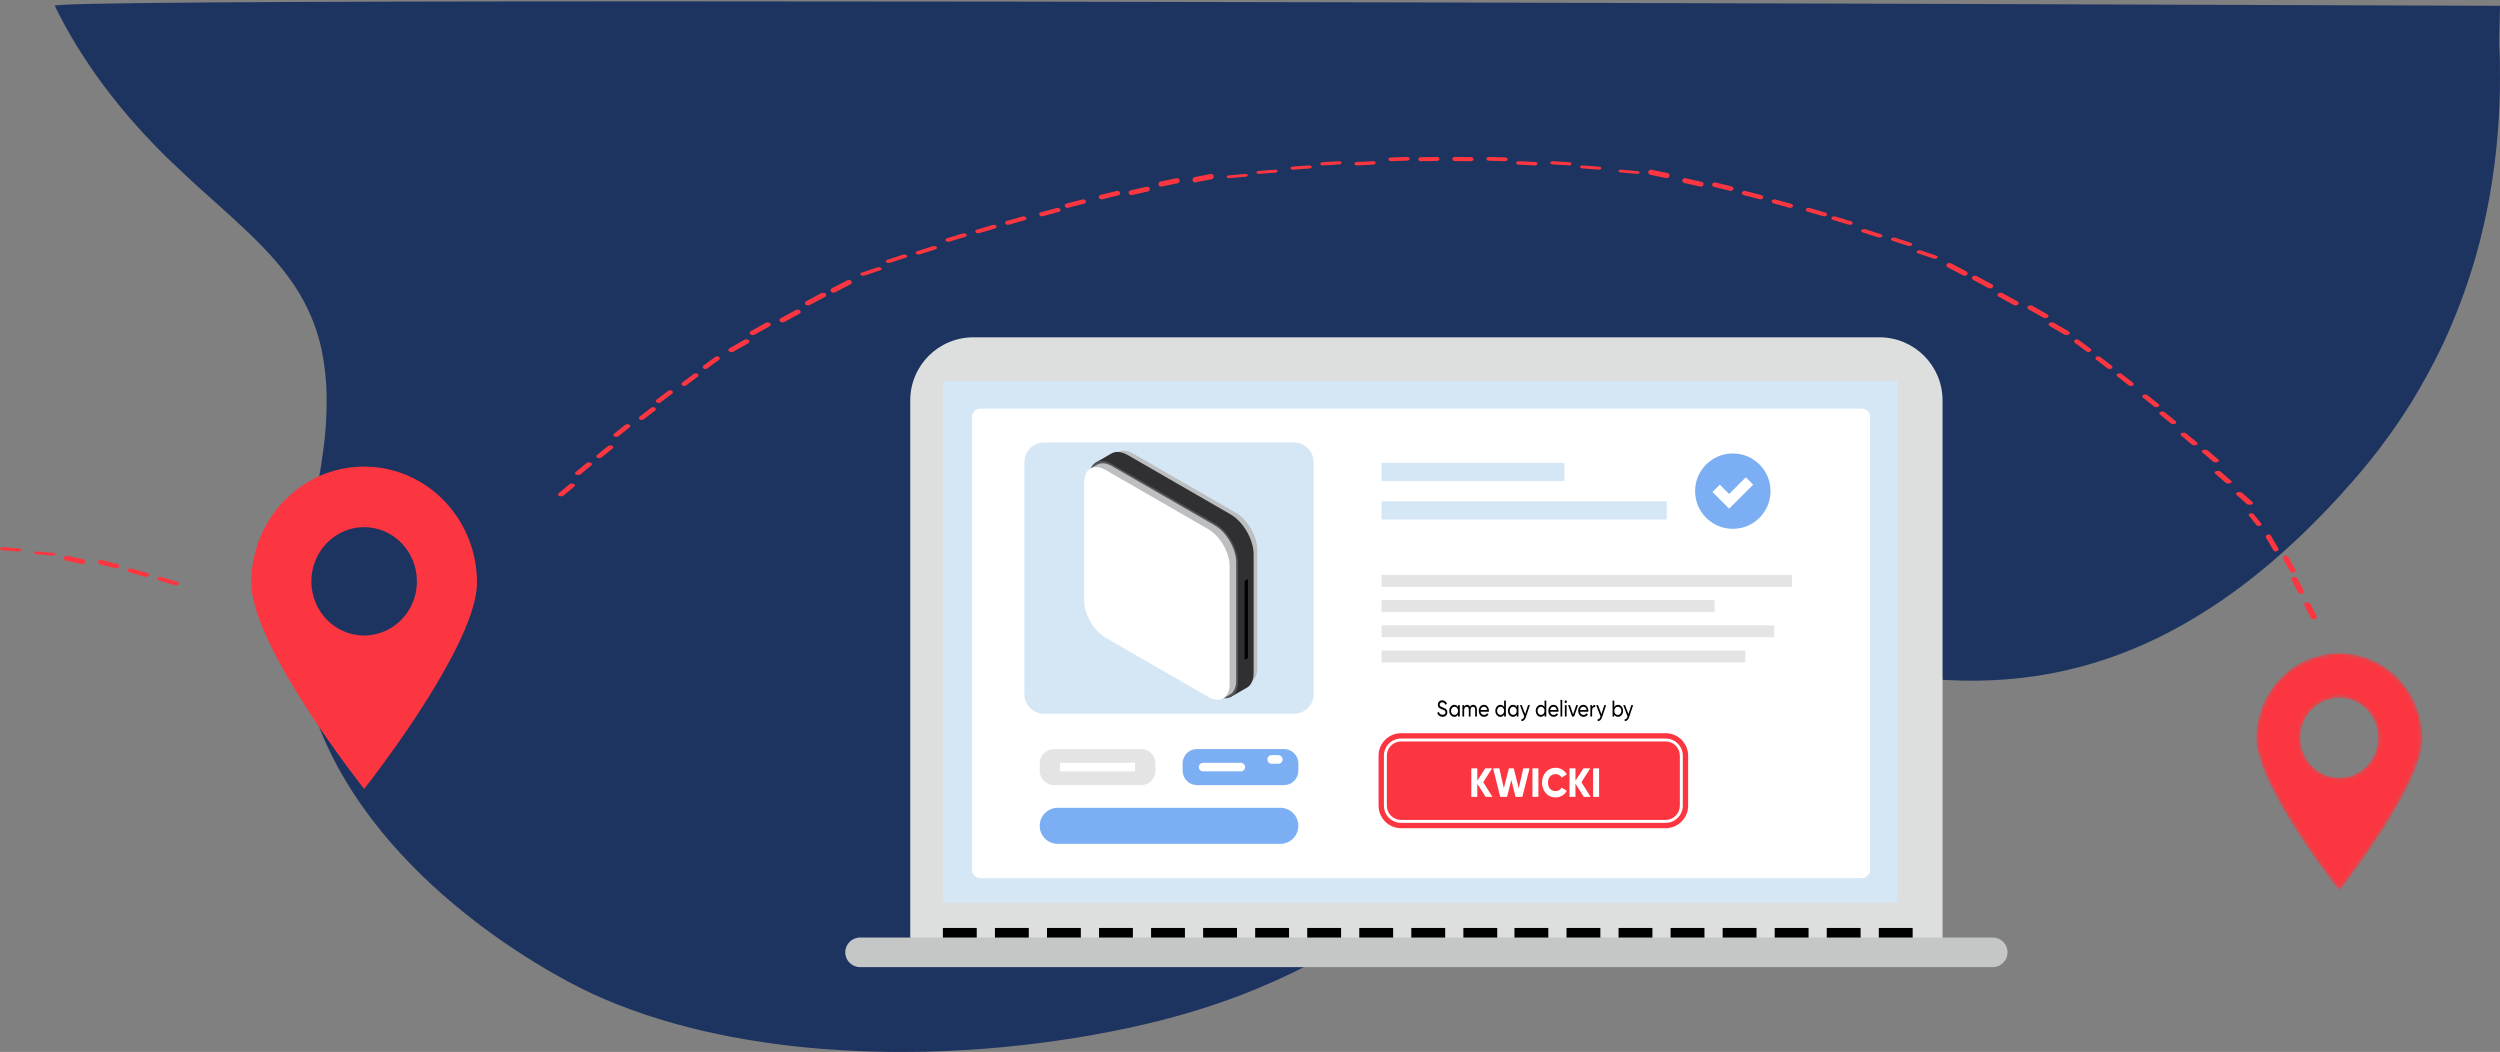 <?xml version="1.0" encoding="UTF-8"?>
<svg width="587px" height="247px" viewBox="0 0 587 247" version="1.1" xmlns="http://www.w3.org/2000/svg" xmlns:xlink="http://www.w3.org/1999/xlink">
    <rect x="0" y="0" width="587" height="247" fill="#808080" stroke="none"/>
    <title>Group 14</title>
    <defs>
        <path d="M0.765,20.061 C0.765,31.142 20.265,55.774 20.265,55.774 L20.265,55.774 C20.265,55.774 39.765,31.142 39.765,20.061 L39.765,20.061 C39.765,8.982 31.034,0 20.265,0 L20.265,0 C9.496,0 0.765,8.982 0.765,20.061 M11.15,19.858 C11.15,14.679 15.231,10.48 20.265,10.48 L20.265,10.48 C25.299,10.48 29.379,14.679 29.379,19.858 L29.379,19.858 C29.379,25.036 25.299,29.235 20.265,29.235 L20.265,29.235 C15.231,29.235 11.15,25.036 11.15,19.858" id="path-1"></path>
    </defs>
    <g id="UI" stroke="none" stroke-width="1" fill="none" fill-rule="evenodd">
        <g id="Group-14">
            <path d="M586.843,236.61 C586.809,237.529 586.861,240.643 587,245.951 C203.574,247.35 12.196,247.35 12.867,245.951 C14.395,242.79 16.127,239.657 18.015,236.552 C18.429,235.891 18.842,235.23 19.256,234.598 C21.351,231.293 23.652,228.044 26.16,224.854 C29.186,220.974 32.496,217.151 36.064,213.472 C36.866,212.639 37.667,211.833 38.469,211.029 C38.65,210.856 38.831,210.684 39.012,210.483 C39.477,210.052 39.943,209.592 40.408,209.161 C42.373,207.263 44.287,205.481 46.175,203.757 C47.131,202.894 48.062,202.061 48.993,201.227 C50.829,199.589 52.613,197.979 54.32,196.427 C59.569,191.627 64.224,187.115 67.895,182.028 C69.162,180.303 70.3,178.492 71.309,176.623 C73.145,173.203 74.567,169.496 75.498,165.298 C75.705,164.236 75.912,163.143 76.067,162.023 C76.532,158.976 76.765,155.671 76.687,152.048 C76.662,149.203 76.455,146.127 76.067,142.85 C75.989,142.161 75.886,141.442 75.782,140.694 C75.239,136.643 74.412,132.244 73.3,127.444 C72.99,126.094 72.653,124.715 72.291,123.306 C71.671,120.862 71.179,118.448 70.792,116.092 C70.042,111.521 69.731,107.124 69.783,102.84 C69.809,98.961 70.145,95.196 70.792,91.573 L70.792,91.516 C71.361,88.067 72.188,84.733 73.197,81.513 C85.582,42.366 127.731,19.228 138.928,14.054 C154.882,6.666 173.785,2.528 193.411,1.005 C195.014,0.89 196.617,0.775 198.22,0.689 C202.746,0.43 207.323,0.314 211.874,0.314 C213.736,0.314 215.572,0.344 217.408,0.372 C220.485,0.458 223.536,0.573 226.613,0.775 C229.457,0.947 232.276,1.148 235.095,1.407 C246.783,2.5 258.186,4.339 268.788,6.811 C278.433,9.053 287.121,11.869 295.034,15.118 L295.06,15.146 C313.729,22.82 327.847,32.852 339.122,43.286 C341.733,45.7 344.216,48.143 346.543,50.587 C346.854,50.902 347.19,51.247 347.5,51.592 C348.224,52.339 348.922,53.087 349.62,53.863 C349.931,54.207 350.267,54.553 350.577,54.898 C352.62,57.168 354.585,59.439 356.447,61.652 C357.378,62.773 358.309,63.894 359.214,64.986 C364.127,71.022 368.471,76.656 372.608,81.513 C373.125,82.146 373.643,82.72 374.16,83.324 C381.271,91.372 387.865,96.833 395.932,97.437 C401.001,97.81 406.922,96.861 413.567,95.424 C414.24,95.281 414.886,95.138 415.559,94.965 C425.773,92.695 437.667,89.475 450.881,88.125 C467.947,86.37 487.263,87.75 508.105,98.271 C508.777,98.616 509.424,98.961 510.096,99.305 C513.148,100.944 516.225,102.755 519.328,104.795 C519.974,105.198 520.621,105.629 521.267,106.06 C524.422,108.215 527.628,110.601 530.86,113.245 C530.938,113.303 531.015,113.361 531.093,113.448 C532.49,114.568 533.886,115.775 535.282,117.011 C536.911,118.448 538.566,119.943 540.221,121.523 C544.203,125.346 548.263,129.542 552.322,134.199 C555.27,137.562 558.011,140.954 560.494,144.402 C562.226,146.76 563.855,149.146 565.355,151.532 C565.639,151.963 565.898,152.394 566.183,152.824 C568.768,157.05 571.096,161.304 573.164,165.586 C573.397,166.104 573.655,166.65 573.914,167.168 C576.629,173.089 578.879,179.038 580.663,184.959 C580.818,185.476 580.973,185.965 581.128,186.454 C581.904,189.126 582.576,191.8 583.197,194.473 C584.025,198.124 584.697,201.745 585.24,205.366 C586.636,214.593 587.128,223.675 586.972,232.413 C586.947,233.822 586.921,235.23 586.843,236.61 Z" id="Fill-1" fill="#1D3461" transform="translate(299.934, 123.657) scale(1, -1) translate(-299.934, -123.657) "></path>
            <path d="M85.5,149.221 C78.655,149.221 73.108,143.543 73.108,136.509 C73.108,134.788 73.443,133.153 74.05,131.647 C75.913,127.023 80.33,123.775 85.5,123.775 C92.345,123.775 97.892,129.475 97.892,136.509 C97.892,142.597 93.747,147.651 88.2,148.898 C87.342,149.114 86.421,149.221 85.5,149.221 M85.5,109.556 C79.178,109.556 73.359,111.837 68.796,115.644 C62.81,120.656 59,128.27 59,136.788 C59,151.824 85.5,185.25 85.5,185.25 C85.5,185.25 97.536,170.065 105.364,155.567 C109.174,148.555 112,141.692 112,136.788 C112,121.753 100.132,109.556 85.5,109.556" id="Fill-304" fill="#FB3640"></path>
            <g id="Group-308" transform="translate(529, 153.379)">
                <mask id="mask-2" fill="white">
                    <use xlink:href="#path-1"></use>
                </mask>
                <g id="Clip-307"></g>
                <path d="M0.765,20.061 C0.765,31.142 20.265,55.774 20.265,55.774 L20.265,55.774 C20.265,55.774 39.765,31.142 39.765,20.061 L39.765,20.061 C39.765,8.982 31.034,0 20.265,0 L20.265,0 C9.496,0 0.765,8.982 0.765,20.061 M11.15,19.858 C11.15,14.679 15.231,10.48 20.265,10.48 L20.265,10.48 C25.299,10.48 29.379,14.679 29.379,19.858 L29.379,19.858 C29.379,25.036 25.299,29.235 20.265,29.235 L20.265,29.235 C15.231,29.235 11.15,25.036 11.15,19.858" id="Fill-306" fill="#FB3640" mask="url(#mask-2)"></path>
            </g>
            <path d="M345.385,36.878 C344.14,36.862 342.875,36.853 341.627,36.851 L341.625,36.851 C341.28,36.851 341,37.068 341,37.333 C341,37.603 341.28,37.82 341.625,37.82 C342.867,37.822 344.125,37.831 345.365,37.847 L345.375,37.847 C345.715,37.847 345.995,37.636 346,37.37 C346.005,37.103 345.73,36.882 345.385,36.878 M337.375,36.851 L337.367,36.851 C336.127,36.862 334.861,36.881 333.608,36.907 C333.263,36.915 332.99,37.129 333,37.39 C333.008,37.644 333.288,37.847 333.623,37.847 L333.641,37.847 C334.889,37.821 336.149,37.802 337.382,37.79 C337.727,37.787 338.005,37.574 338,37.315 C337.995,37.058 337.717,36.851 337.375,36.851 M353.404,36.958 C352.161,36.915 350.898,36.879 349.645,36.851 C349.305,36.846 349.013,37.036 349,37.282 C348.99,37.528 349.26,37.733 349.606,37.742 C350.851,37.77 352.109,37.806 353.344,37.847 L353.374,37.847 C353.707,37.847 353.982,37.661 353.999,37.423 C354.014,37.177 353.75,36.969 353.404,36.958 M330.349,36.851 C329.11,36.886 327.843,36.929 326.592,36.976 C326.246,36.99 325.981,37.194 326.001,37.434 C326.019,37.668 326.294,37.847 326.624,37.847 C326.637,37.847 326.647,37.847 326.659,37.845 C327.908,37.798 329.167,37.756 330.401,37.721 C330.747,37.711 331.015,37.507 330.999,37.267 C330.985,37.027 330.687,36.842 330.349,36.851 M360.424,38.023 C359.183,37.958 357.921,37.899 356.665,37.848 C356.314,37.833 356.021,38.005 356.001,38.23 C355.979,38.457 356.242,38.652 356.585,38.667 C357.833,38.718 359.091,38.777 360.324,38.841 C360.341,38.843 360.359,38.843 360.374,38.843 C360.697,38.843 360.973,38.68 360.998,38.465 C361.025,38.238 360.767,38.042 360.424,38.023 M322.332,37.848 C321.089,37.903 319.826,37.963 318.576,38.03 C318.23,38.05 317.975,38.245 318.002,38.47 C318.03,38.683 318.303,38.843 318.626,38.843 L318.679,38.843 C319.924,38.776 321.182,38.714 322.417,38.659 C322.763,38.644 323.023,38.45 322.998,38.226 C322.976,38.001 322.685,37.832 322.332,37.848 M368.443,38.084 C367.195,37.999 365.932,37.92 364.686,37.849 C364.342,37.829 364.036,37.981 364.003,38.19 C363.97,38.399 364.221,38.584 364.568,38.604 C365.806,38.677 367.062,38.756 368.302,38.84 C368.325,38.841 368.351,38.843 368.373,38.843 C368.69,38.843 368.961,38.698 368.996,38.505 C369.036,38.295 368.788,38.108 368.443,38.084 M314.314,37.849 C313.07,37.92 311.808,37.998 310.56,38.079 C310.216,38.102 309.968,38.291 310.003,38.5 C310.039,38.697 310.312,38.843 310.628,38.843 C310.651,38.843 310.674,38.841 310.696,38.84 C311.938,38.759 313.195,38.681 314.433,38.609 C314.776,38.589 315.03,38.402 314.997,38.193 C314.965,37.982 314.658,37.829 314.314,37.849 M375.462,39.135 C374.223,39.034 372.962,38.936 371.71,38.846 C371.363,38.82 371.05,38.957 371.005,39.151 C370.962,39.343 371.204,39.521 371.549,39.546 C372.793,39.635 374.047,39.733 375.278,39.834 C375.308,39.837 375.339,39.839 375.369,39.839 C375.676,39.839 375.945,39.712 375.993,39.537 C376.043,39.343 375.804,39.164 375.462,39.135 M307.996,39.162 C307.953,38.964 307.641,38.822 307.296,38.845 C306.059,38.932 304.796,39.023 303.546,39.118 C303.202,39.144 302.96,39.327 303.005,39.525 C303.046,39.707 303.317,39.839 303.627,39.839 C303.654,39.839 303.682,39.837 303.709,39.836 C304.957,39.74 306.215,39.649 307.447,39.564 C307.792,39.539 308.036,39.36 307.996,39.162 M299.993,40.133 C299.943,39.946 299.625,39.815 299.28,39.842 C298.037,39.94 296.776,40.045 295.533,40.151 C295.19,40.181 294.953,40.357 295.008,40.544 C295.056,40.714 295.323,40.835 295.629,40.835 C295.662,40.835 295.694,40.833 295.729,40.831 C296.967,40.725 298.223,40.621 299.461,40.524 C299.804,40.496 300.044,40.321 299.993,40.133 M384.483,40.181 C383.241,40.064 381.982,39.95 380.735,39.843 C380.393,39.814 380.064,39.935 380.009,40.116 C379.951,40.295 380.186,40.463 380.53,40.494 C381.769,40.599 383.021,40.712 384.256,40.829 C384.294,40.833 384.332,40.835 384.37,40.835 C384.668,40.835 384.936,40.724 384.99,40.565 C385.053,40.386 384.825,40.214 384.483,40.181 M292.991,41.109 C292.933,40.93 292.607,40.809 292.263,40.839 C291.022,40.948 289.763,41.063 288.519,41.179 C288.175,41.211 287.947,41.382 288.011,41.561 C288.064,41.719 288.332,41.831 288.63,41.831 C288.668,41.831 288.706,41.829 288.744,41.825 C289.983,41.71 291.236,41.595 292.473,41.487 C292.816,41.457 293.049,41.288 292.991,41.109 M391.502,40.613 C390.264,40.349 389.005,40.093 387.76,39.852 C387.416,39.782 387.081,39.999 387.012,40.332 C386.944,40.667 387.165,40.99 387.511,41.059 C388.746,41.298 389.999,41.555 391.23,41.816 C391.275,41.826 391.321,41.831 391.365,41.831 C391.657,41.831 391.921,41.633 391.985,41.348 C392.061,41.015 391.845,40.687 391.502,40.613 M284.989,41.345 C284.923,41.005 284.591,40.781 284.246,40.846 C283.011,41.08 281.754,41.327 280.509,41.579 C280.165,41.647 279.944,41.98 280.013,42.323 C280.073,42.62 280.339,42.827 280.633,42.827 C280.677,42.827 280.717,42.822 280.76,42.814 C282.002,42.565 283.254,42.318 284.484,42.083 C284.829,42.018 285.054,41.688 284.989,41.345 M399.521,42.685 C398.291,42.396 397.035,42.115 395.79,41.847 C395.445,41.772 395.099,41.964 395.018,42.274 C394.936,42.584 395.148,42.896 395.491,42.97 C396.729,43.238 397.976,43.518 399.202,43.804 C399.255,43.816 399.309,43.823 399.363,43.823 C399.647,43.823 399.905,43.649 399.979,43.388 C400.069,43.081 399.864,42.764 399.521,42.685 M276.986,42.311 C276.915,41.984 276.576,41.776 276.232,41.843 C275.65,41.962 275.067,42.083 274.481,42.204 C273.817,42.342 273.156,42.483 272.497,42.626 C272.153,42.701 271.939,43.026 272.015,43.353 C272.084,43.634 272.346,43.823 272.636,43.823 C272.682,43.823 272.73,43.818 272.779,43.808 C273.436,43.665 274.092,43.525 274.754,43.389 C275.337,43.268 275.917,43.147 276.497,43.028 C276.841,42.96 277.06,42.638 276.986,42.311 M406.539,43.753 C405.31,43.442 404.057,43.138 402.815,42.847 C402.475,42.766 402.119,42.936 402.024,43.225 C401.928,43.514 402.127,43.814 402.47,43.895 C403.704,44.184 404.949,44.486 406.171,44.795 C406.232,44.81 406.294,44.819 406.356,44.819 C406.635,44.819 406.89,44.667 406.972,44.429 C407.075,44.143 406.882,43.84 406.539,43.753 M269.982,44.262 C269.898,43.954 269.552,43.763 269.21,43.839 C267.966,44.111 266.712,44.396 265.479,44.683 C265.136,44.764 264.931,45.079 265.021,45.385 C265.095,45.644 265.356,45.815 265.64,45.815 C265.694,45.815 265.748,45.81 265.801,45.796 C267.027,45.509 268.276,45.228 269.511,44.957 C269.854,44.881 270.064,44.57 269.982,44.262 M413.56,45.81 C412.334,45.48 411.084,45.155 409.847,44.843 C409.507,44.757 409.14,44.905 409.031,45.176 C408.922,45.447 409.111,45.734 409.452,45.821 C410.681,46.131 411.923,46.455 413.142,46.782 C413.21,46.8 413.28,46.81 413.35,46.81 C413.62,46.81 413.872,46.675 413.966,46.461 C414.08,46.194 413.898,45.903 413.56,45.81 M262.976,45.219 C262.881,44.928 262.526,44.758 262.184,44.839 C260.943,45.131 259.692,45.435 258.464,45.741 C258.122,45.826 257.926,46.129 258.026,46.42 C258.109,46.658 258.366,46.81 258.644,46.81 C258.703,46.81 258.765,46.804 258.827,46.789 C260.047,46.483 261.293,46.182 262.529,45.891 C262.871,45.81 263.071,45.511 262.976,45.219 M420.579,47.863 C419.361,47.516 418.116,47.172 416.88,46.84 C416.538,46.748 416.163,46.879 416.039,47.132 C415.916,47.384 416.092,47.663 416.431,47.754 C417.659,48.085 418.899,48.427 420.109,48.771 C420.185,48.793 420.266,48.802 420.342,48.802 C420.608,48.802 420.857,48.684 420.957,48.491 C421.086,48.24 420.918,47.958 420.579,47.863 M254.971,47.175 C254.864,46.903 254.501,46.749 254.159,46.834 C252.917,47.144 251.666,47.466 250.445,47.788 C250.105,47.879 249.921,48.173 250.033,48.445 C250.123,48.663 250.375,48.802 250.647,48.802 C250.715,48.802 250.785,48.794 250.852,48.775 C252.066,48.455 253.311,48.135 254.545,47.828 C254.885,47.74 255.077,47.449 254.971,47.175 M248.964,49.136 C248.844,48.876 248.47,48.74 248.13,48.831 C246.898,49.156 245.654,49.493 244.428,49.832 C244.091,49.928 243.915,50.211 244.041,50.469 C244.137,50.669 244.386,50.794 244.652,50.794 C244.728,50.794 244.804,50.784 244.877,50.765 C246.096,50.425 247.335,50.09 248.562,49.767 C248.901,49.676 249.082,49.394 248.964,49.136 M428.599,49.909 C427.38,49.545 426.141,49.184 424.914,48.837 C424.574,48.741 424.187,48.853 424.049,49.09 C423.911,49.327 424.075,49.596 424.415,49.693 C425.634,50.038 426.865,50.397 428.076,50.757 C428.161,50.783 428.248,50.794 428.336,50.794 C428.593,50.794 428.838,50.691 428.946,50.515 C429.09,50.28 428.936,50.009 428.599,49.909 M240.955,51.098 C240.823,50.854 240.443,50.733 240.103,50.826 C238.873,51.167 237.632,51.519 236.41,51.873 C236.073,51.972 235.912,52.246 236.049,52.489 C236.152,52.674 236.397,52.786 236.659,52.786 C236.743,52.786 236.825,52.775 236.907,52.75 C238.121,52.398 239.356,52.047 240.578,51.71 C240.918,51.616 241.087,51.343 240.955,51.098 M434.617,51.948 C433.407,51.572 432.173,51.195 430.95,50.834 C430.611,50.734 430.213,50.83 430.06,51.052 C429.907,51.274 430.057,51.535 430.396,51.635 C431.611,51.996 432.837,52.367 434.038,52.744 C434.132,52.772 434.232,52.786 434.329,52.786 C434.579,52.786 434.82,52.693 434.933,52.536 C435.095,52.316 434.952,52.054 434.617,51.948 M233.947,53.062 C233.802,52.832 233.413,52.725 233.072,52.823 C231.851,53.175 230.614,53.542 229.396,53.91 C229.06,54.012 228.908,54.279 229.058,54.51 C229.169,54.678 229.412,54.778 229.668,54.778 C229.758,54.778 229.849,54.766 229.937,54.74 C231.147,54.373 232.379,54.008 233.595,53.658 C233.933,53.56 234.091,53.293 233.947,53.062 M441.634,54.982 C440.426,54.59 439.199,54.202 437.986,53.827 C437.651,53.723 437.239,53.807 437.072,54.014 C436.904,54.222 437.04,54.474 437.375,54.579 C438.58,54.95 439.802,55.337 441.001,55.725 C441.102,55.759 441.211,55.774 441.318,55.774 C441.563,55.774 441.8,55.692 441.92,55.549 C442.098,55.344 441.969,55.09 441.634,54.982 M226.937,55.03 C226.779,54.812 226.38,54.718 226.04,54.819 C224.824,55.184 223.592,55.562 222.379,55.943 C222.045,56.048 221.904,56.309 222.069,56.525 C222.185,56.68 222.425,56.77 222.676,56.77 C222.773,56.77 222.875,56.755 222.969,56.725 C224.175,56.347 225.401,55.971 226.609,55.609 C226.946,55.506 227.094,55.249 226.937,55.03 M448.652,57.015 C447.454,56.611 446.233,56.211 445.026,55.825 C444.692,55.717 444.271,55.788 444.085,55.983 C443.902,56.177 444.024,56.422 444.359,56.53 C445.558,56.914 446.77,57.312 447.963,57.713 C448.071,57.748 448.19,57.766 448.307,57.766 C448.547,57.766 448.78,57.694 448.907,57.564 C449.098,57.371 448.985,57.126 448.652,57.015 M219.927,57.995 C219.755,57.789 219.345,57.707 219.007,57.811 C217.795,58.189 216.569,58.579 215.363,58.97 C215.03,59.078 214.904,59.331 215.079,59.535 C215.202,59.678 215.439,59.758 215.682,59.758 C215.791,59.758 215.9,59.743 216.002,59.71 C217.2,59.321 218.42,58.934 219.626,58.558 C219.962,58.454 220.096,58.201 219.927,57.995 M454.671,60.04 C453.489,59.63 452.276,59.218 451.066,58.817 C450.734,58.708 450.303,58.766 450.1,58.949 C449.901,59.132 450.008,59.37 450.34,59.48 C451.542,59.879 452.746,60.288 453.92,60.695 C454.038,60.735 454.168,60.754 454.294,60.754 C454.527,60.754 454.756,60.69 454.891,60.574 C455.099,60.393 455,60.153 454.671,60.04 M212.915,59.967 C212.73,59.771 212.309,59.701 211.974,59.809 C210.763,60.197 209.542,60.597 208.347,60.997 C208.015,61.108 207.902,61.353 208.093,61.547 C208.22,61.677 208.452,61.75 208.693,61.75 C208.809,61.75 208.928,61.732 209.036,61.697 C210.226,61.299 211.438,60.9 212.641,60.515 C212.976,60.407 213.098,60.162 212.915,59.967 M461.691,63.718 C460.508,63.085 459.304,62.455 458.112,61.842 C457.78,61.672 457.336,61.744 457.118,62.003 C456.9,62.26 456.992,62.607 457.325,62.777 C458.508,63.385 459.705,64.011 460.88,64.639 C461.003,64.707 461.144,64.738 461.284,64.738 C461.514,64.738 461.737,64.653 461.874,64.496 C462.098,64.241 462.015,63.893 461.691,63.718 M206.9,62.936 C206.701,62.751 206.272,62.692 205.938,62.8 C204.739,63.199 203.523,63.608 202.333,64.017 C202.002,64.131 201.901,64.371 202.106,64.554 C202.238,64.673 202.468,64.738 202.704,64.738 C202.83,64.738 202.957,64.719 203.071,64.679 C204.259,64.271 205.463,63.865 206.659,63.47 C206.99,63.359 207.1,63.121 206.9,62.936 M467.708,66.752 C466.533,66.106 465.339,65.462 464.155,64.838 C463.828,64.665 463.372,64.722 463.136,64.963 C462.902,65.205 462.978,65.544 463.305,65.717 C464.479,66.337 465.669,66.976 466.834,67.62 C466.965,67.691 467.117,67.726 467.269,67.726 C467.494,67.726 467.713,67.65 467.856,67.508 C468.096,67.27 468.029,66.931 467.708,66.752 M199.886,65.993 C199.673,65.731 199.233,65.655 198.9,65.824 C197.704,66.435 196.498,67.061 195.315,67.688 C194.99,67.862 194.901,68.212 195.121,68.471 C195.258,68.634 195.483,68.722 195.714,68.722 C195.848,68.722 195.988,68.69 196.107,68.625 C197.285,68.002 198.483,67.379 199.673,66.774 C200.003,66.605 200.1,66.255 199.886,65.993 M473.721,70.779 C472.556,70.121 471.372,69.467 470.201,68.831 C469.876,68.653 469.408,68.697 469.155,68.925 C468.904,69.153 468.964,69.481 469.289,69.657 C470.451,70.288 471.629,70.941 472.788,71.595 C472.925,71.672 473.089,71.71 473.253,71.71 C473.471,71.71 473.688,71.643 473.834,71.515 C474.094,71.289 474.043,70.961 473.721,70.779 M193.872,68.956 C193.643,68.709 193.191,68.647 192.864,68.82 C191.675,69.441 190.478,70.08 189.301,70.719 C188.976,70.894 188.904,71.237 189.136,71.482 C189.277,71.631 189.501,71.71 189.727,71.71 C189.871,71.71 190.019,71.675 190.147,71.607 C191.318,70.97 192.51,70.336 193.689,69.717 C194.017,69.546 194.098,69.205 193.872,68.956 M480.738,73.807 C479.59,73.144 478.418,72.478 477.251,71.827 C476.928,71.648 476.447,71.677 476.176,71.892 C475.908,72.107 475.95,72.425 476.274,72.606 C477.434,73.253 478.601,73.915 479.74,74.574 C479.882,74.657 480.062,74.698 480.239,74.698 C480.452,74.698 480.662,74.639 480.815,74.523 C481.089,74.312 481.055,73.991 480.738,73.807 M187.853,72.918 C187.608,72.684 187.147,72.636 186.82,72.812 C185.646,73.44 184.457,74.09 183.286,74.742 C182.964,74.921 182.905,75.254 183.153,75.485 C183.298,75.621 183.516,75.694 183.738,75.694 C183.893,75.694 184.053,75.657 184.189,75.581 C185.351,74.935 186.534,74.29 187.702,73.661 C188.03,73.487 188.098,73.154 187.853,72.918 M485.753,77.829 C484.616,77.154 483.454,76.479 482.301,75.82 C481.98,75.638 481.488,75.654 481.201,75.856 C480.911,76.059 480.939,76.371 481.257,76.554 C482.404,77.207 483.56,77.878 484.691,78.549 C484.84,78.638 485.03,78.681 485.223,78.681 C485.429,78.681 485.638,78.63 485.79,78.526 C486.083,78.326 486.068,78.015 485.753,77.829 M180.835,75.887 C180.577,75.664 180.102,75.629 179.78,75.807 C178.608,76.449 177.43,77.11 176.272,77.767 C175.951,77.948 175.909,78.275 176.173,78.494 C176.321,78.618 176.534,78.681 176.75,78.681 C176.919,78.681 177.09,78.642 177.231,78.562 C178.379,77.909 179.555,77.252 180.718,76.614 C181.043,76.434 181.094,76.11 180.835,75.887 M175.818,79.853 C175.542,79.642 175.058,79.618 174.736,79.799 C173.578,80.449 172.41,81.117 171.258,81.786 C170.942,81.969 170.911,82.287 171.193,82.496 C171.344,82.609 171.555,82.665 171.766,82.665 C171.947,82.665 172.128,82.623 172.275,82.539 C173.418,81.874 174.58,81.21 175.732,80.562 C176.054,80.383 176.09,80.065 175.818,79.853 M490.815,81.846 C489.914,81.163 488.995,80.481 488.081,79.813 C487.829,79.629 487.425,79.632 487.18,79.823 C486.935,80.015 486.94,80.319 487.193,80.504 C488.102,81.167 489.015,81.846 489.911,82.525 C490.036,82.619 490.2,82.665 490.363,82.665 C490.526,82.665 490.687,82.619 490.812,82.525 C491.062,82.338 491.062,82.034 490.815,81.846 M168.836,83.821 C168.601,83.621 168.206,83.607 167.951,83.79 C167.033,84.45 166.105,85.125 165.197,85.801 C164.944,85.988 164.934,86.298 165.172,86.494 C165.294,86.596 165.459,86.649 165.624,86.649 C165.78,86.649 165.935,86.604 166.055,86.514 C166.96,85.844 167.881,85.17 168.796,84.514 C169.052,84.332 169.069,84.019 168.836,83.821 M495.825,85.861 C494.931,85.169 494.024,84.478 493.125,83.806 C492.874,83.618 492.461,83.612 492.199,83.793 C491.941,83.971 491.933,84.27 492.181,84.456 C493.075,85.124 493.977,85.812 494.866,86.499 C494.994,86.599 495.169,86.649 495.344,86.649 C495.504,86.649 495.663,86.608 495.789,86.523 C496.056,86.349 496.071,86.05 495.825,85.861 M163.817,87.79 C163.572,87.6 163.168,87.596 162.915,87.782 C162.008,88.447 161.088,89.132 160.186,89.816 C159.938,90.003 159.938,90.307 160.188,90.493 C160.313,90.587 160.477,90.633 160.638,90.633 C160.804,90.633 160.968,90.585 161.093,90.491 C161.99,89.812 162.905,89.13 163.807,88.468 C164.06,88.283 164.065,87.98 163.817,87.79 M500.837,89.872 C499.957,89.176 499.061,88.478 498.171,87.797 C497.924,87.61 497.501,87.593 497.224,87.762 C496.948,87.931 496.924,88.221 497.17,88.411 C498.058,89.088 498.949,89.781 499.823,90.473 C499.954,90.578 500.142,90.633 500.33,90.633 C500.485,90.633 500.641,90.596 500.767,90.521 C501.049,90.354 501.078,90.065 500.837,89.872 M157.799,91.761 C157.54,91.58 157.127,91.586 156.876,91.774 C155.967,92.452 155.058,93.144 154.175,93.826 C153.929,94.016 153.944,94.313 154.209,94.489 C154.334,94.574 154.493,94.617 154.653,94.617 C154.828,94.617 155.003,94.566 155.131,94.467 C156.011,93.788 156.916,93.1 157.817,92.424 C158.068,92.238 158.06,91.939 157.799,91.761 M506.846,94.88 C505.982,94.178 505.098,93.474 504.216,92.787 C503.974,92.596 503.539,92.571 503.247,92.729 C502.955,92.889 502.916,93.172 503.162,93.363 C504.035,94.049 504.916,94.749 505.775,95.446 C505.913,95.555 506.111,95.613 506.312,95.613 C506.464,95.613 506.615,95.581 506.745,95.512 C507.04,95.357 507.086,95.073 506.846,94.88 M153.781,95.731 C153.505,95.561 153.083,95.576 152.837,95.764 C151.942,96.448 151.044,97.145 150.165,97.836 C149.922,98.027 149.951,98.319 150.229,98.487 C150.355,98.564 150.513,98.601 150.667,98.601 C150.855,98.601 151.039,98.547 151.17,98.444 C152.046,97.755 152.939,97.062 153.829,96.382 C154.075,96.193 154.053,95.903 153.781,95.731 M510.858,98.889 C510.005,98.184 509.134,97.474 508.265,96.78 C508.027,96.587 507.579,96.552 507.274,96.702 C506.965,96.852 506.909,97.129 507.149,97.322 C508.013,98.013 508.879,98.719 509.728,99.42 C509.867,99.535 510.079,99.597 510.292,99.597 C510.441,99.597 510.592,99.567 510.719,99.507 C511.03,99.36 511.092,99.083 510.858,98.889 M147.76,99.704 C147.469,99.543 147.04,99.566 146.794,99.756 C145.916,100.442 145.027,101.144 144.157,101.844 C143.916,102.036 143.957,102.322 144.25,102.48 C144.376,102.55 144.532,102.585 144.685,102.585 C144.882,102.585 145.076,102.527 145.213,102.418 C146.077,101.723 146.961,101.023 147.836,100.341 C148.082,100.151 148.047,99.865 147.76,99.704 M515.867,103.892 C515.031,103.184 514.172,102.468 513.318,101.768 C513.079,101.574 512.625,101.53 512.299,101.673 C511.976,101.813 511.903,102.084 512.139,102.279 C512.989,102.975 513.843,103.686 514.676,104.393 C514.818,104.512 515.043,104.577 515.273,104.577 C515.418,104.577 515.564,104.552 515.689,104.498 C516.018,104.359 516.1,104.088 515.867,103.892 M143.737,104.674 C143.434,104.521 142.995,104.551 142.754,104.743 C141.882,105.436 141.005,106.144 140.148,106.847 C139.91,107.041 139.966,107.322 140.271,107.472 C140.4,107.534 140.551,107.565 140.7,107.565 C140.91,107.565 141.117,107.506 141.255,107.394 C142.109,106.692 142.981,105.988 143.846,105.299 C144.088,105.107 144.04,104.827 143.737,104.674 M520.878,107.898 C520.053,107.182 519.207,106.463 518.37,105.759 C518.136,105.564 517.672,105.515 517.33,105.646 C516.985,105.779 516.898,106.044 517.129,106.239 C517.963,106.939 518.802,107.655 519.621,108.368 C519.765,108.492 520.005,108.56 520.251,108.56 C520.393,108.56 520.533,108.537 520.662,108.491 C521.007,108.361 521.103,108.096 520.878,107.898 M138.714,108.647 C138.396,108.504 137.947,108.542 137.709,108.735 C136.844,109.437 135.98,110.15 135.138,110.853 C134.905,111.049 134.974,111.322 135.295,111.466 C135.422,111.522 135.572,111.548 135.718,111.548 C135.939,111.548 136.158,111.487 136.298,111.37 C137.135,110.669 137.996,109.959 138.855,109.262 C139.094,109.068 139.031,108.794 138.714,108.647 M523.887,112.901 C523.076,112.178 522.25,111.455 521.427,110.749 C521.198,110.552 520.721,110.493 520.359,110.618 C519.997,110.742 519.892,111.002 520.121,111.199 C520.938,111.901 521.761,112.621 522.568,113.338 C522.714,113.47 522.967,113.54 523.227,113.54 C523.367,113.54 523.503,113.52 523.63,113.478 C523.995,113.357 524.109,113.098 523.887,112.901 M134.688,113.62 C134.358,113.482 133.898,113.528 133.663,113.723 C132.814,114.426 131.96,115.144 131.129,115.853 C130.899,116.05 130.985,116.318 131.32,116.454 C131.447,116.504 131.591,116.528 131.736,116.528 C131.971,116.528 132.201,116.463 132.343,116.342 C133.171,115.634 134.019,114.921 134.864,114.222 C135.1,114.027 135.02,113.758 134.688,113.62 M528.896,117.901 C528.107,117.18 527.299,116.452 526.487,115.736 C526.264,115.538 525.771,115.474 525.394,115.59 C525.015,115.706 524.886,115.96 525.11,116.158 C525.918,116.87 526.723,117.594 527.506,118.311 C527.653,118.445 527.925,118.52 528.203,118.52 C528.337,118.52 528.471,118.504 528.596,118.467 C528.979,118.353 529.113,118.1 528.896,117.901 M530.929,122.9 C530.354,122.177 529.759,121.446 529.164,120.725 C529,120.526 528.623,120.454 528.323,120.562 C528.023,120.67 527.912,120.92 528.075,121.118 C528.668,121.834 529.26,122.562 529.831,123.282 C529.942,123.421 530.158,123.5 530.381,123.5 C530.478,123.5 530.577,123.485 530.669,123.454 C530.971,123.347 531.088,123.1 530.929,122.9 M534.936,128.702 C534.378,127.735 533.799,126.755 533.216,125.789 C533.056,125.523 532.671,125.416 532.352,125.55 C532.036,125.686 531.91,126.009 532.069,126.274 C532.648,127.236 533.224,128.212 533.779,129.172 C533.889,129.364 534.118,129.476 534.357,129.476 C534.45,129.476 534.548,129.459 534.638,129.422 C534.956,129.292 535.09,128.969 534.936,128.702 M4.454,128.747 C3.221,128.651 1.958,128.561 0.695,128.482 C0.348,128.46 0.039,128.605 0.004,128.806 C-0.034,129.008 0.215,129.189 0.56,129.211 C1.81,129.29 3.065,129.378 4.288,129.473 C4.315,129.476 4.343,129.476 4.371,129.476 C4.683,129.476 4.952,129.342 4.995,129.159 C5.04,128.958 4.798,128.774 4.454,128.747 M12.485,129.821 C11.25,129.699 9.987,129.585 8.732,129.48 C8.388,129.45 8.064,129.573 8.008,129.752 C7.952,129.93 8.185,130.099 8.532,130.128 C9.775,130.232 11.027,130.345 12.25,130.465 C12.29,130.469 12.328,130.472 12.369,130.472 C12.665,130.472 12.93,130.362 12.989,130.204 C13.054,130.026 12.829,129.855 12.485,129.821 M19.518,131.302 C18.287,131.014 17.026,130.741 15.775,130.486 C15.431,130.415 15.091,130.618 15.015,130.934 C14.94,131.253 15.157,131.569 15.502,131.638 C16.74,131.89 17.986,132.161 19.207,132.445 C19.258,132.457 19.311,132.464 19.362,132.464 C19.648,132.464 19.909,132.284 19.98,132.018 C20.067,131.701 19.86,131.38 19.518,131.302 M27.55,132.421 C26.33,132.096 25.076,131.783 23.824,131.489 C23.481,131.406 23.124,131.57 23.025,131.853 C22.927,132.136 23.124,132.43 23.467,132.51 C24.706,132.802 25.947,133.113 27.155,133.434 C27.219,133.451 27.287,133.46 27.354,133.46 C27.626,133.46 27.879,133.315 27.969,133.089 C28.078,132.811 27.891,132.51 27.55,132.421 M538.942,133.707 C538.407,132.744 537.847,131.759 537.277,130.779 C537.121,130.513 536.725,130.398 536.388,130.521 C536.053,130.645 535.906,130.96 536.063,131.229 C536.629,132.201 537.186,133.181 537.719,134.138 C537.828,134.338 538.072,134.456 538.329,134.456 C538.42,134.456 538.511,134.441 538.6,134.411 C538.94,134.291 539.092,133.976 538.942,133.707 M34.587,134.523 C33.369,134.165 32.122,133.816 30.88,133.488 C30.538,133.398 30.162,133.529 30.038,133.779 C29.917,134.03 30.093,134.305 30.436,134.396 C31.662,134.72 32.893,135.063 34.098,135.417 C34.177,135.44 34.261,135.452 34.343,135.452 C34.603,135.452 34.85,135.336 34.953,135.149 C35.087,134.902 34.924,134.621 34.587,134.523 M41.625,136.611 C40.421,136.225 39.182,135.849 37.947,135.489 C37.607,135.391 37.209,135.491 37.058,135.712 C36.907,135.933 37.061,136.192 37.4,136.29 C38.62,136.644 39.842,137.016 41.03,137.398 C41.124,137.428 41.226,137.444 41.326,137.444 C41.574,137.444 41.813,137.352 41.932,137.198 C42.093,136.981 41.959,136.718 41.625,136.611 M540.951,138.717 C540.447,137.76 539.908,136.77 539.351,135.774 C539.199,135.507 538.789,135.381 538.432,135.492 C538.073,135.606 537.904,135.913 538.056,136.18 C538.61,137.17 539.143,138.153 539.643,139.101 C539.753,139.307 540.017,139.435 540.298,139.435 C540.382,139.435 540.469,139.423 540.554,139.398 C540.916,139.29 541.093,138.986 540.951,138.717 M543.967,144.744 C543.947,144.701 543.476,143.659 542.461,141.766 C542.319,141.498 541.885,141.362 541.496,141.459 C541.104,141.557 540.902,141.852 541.047,142.119 C542.044,143.985 542.521,145.037 542.527,145.047 C542.626,145.269 542.924,145.411 543.247,145.411 C543.32,145.411 543.395,145.403 543.467,145.389 C543.865,145.304 544.088,145.016 543.967,144.744" id="Fill-321" fill="#FB3640"></path>
            <g id="Group-44" transform="translate(198, 78.681)">
                <g id="Group-43" transform="translate(0.465, 0)">
                    <path d="M257.647,141.997 L15.261,141.997 L15.261,15.331 C15.261,7.152 21.9,0.52 30.089,0.52 L242.819,0.52 C251.008,0.52 257.647,7.152 257.647,15.331 L257.647,141.997 Z" id="Fill-1" fill="#DDDEDE"></path>
                    <polygon id="Fill-3" fill="#D5E6F5" points="22.935 133.262 247.143 133.262 247.143 10.699 22.935 10.699"></polygon>
                    <path d="M238.656,127.515 L31.747,127.515 C30.655,127.515 29.771,126.632 29.771,125.542 L29.771,19.229 C29.771,18.139 30.655,17.255 31.747,17.255 L238.656,17.255 C239.747,17.255 240.632,18.139 240.632,19.229 L240.632,125.542 C240.632,126.632 239.747,127.515 238.656,127.515" id="Fill-5" fill="#FFFFFF"></path>
                    <g id="Group-19" transform="translate(22.925, 139.202)" fill="#000000">
                        <polygon id="Fill-6" points="-1.63006863e-14 4.97 7.948 4.97 7.948 -3.24442981e-14 -1.63006863e-14 -3.24442981e-14"></polygon>
                        <polygon id="Fill-7" points="12.221 4.97 20.169 4.97 20.169 -3.24442981e-14 12.221 -3.24442981e-14"></polygon>
                        <polygon id="Fill-8" points="24.442 4.97 32.39 4.97 32.39 -3.24442981e-14 24.442 -3.24442981e-14"></polygon>
                        <polygon id="Fill-9" points="36.663 4.97 44.611 4.97 44.611 -3.24442981e-14 36.663 -3.24442981e-14"></polygon>
                        <polygon id="Fill-10" points="48.884 4.97 56.832 4.97 56.832 -3.24442981e-14 48.884 -3.24442981e-14"></polygon>
                        <polygon id="Fill-11" points="61.105 4.97 69.053 4.97 69.053 -3.24442981e-14 61.105 -3.24442981e-14"></polygon>
                        <polygon id="Fill-12" points="73.326 4.97 81.274 4.97 81.274 -3.24442981e-14 73.326 -3.24442981e-14"></polygon>
                        <polygon id="Fill-13" points="85.547 4.97 93.495 4.97 93.495 -3.24442981e-14 85.547 -3.24442981e-14"></polygon>
                        <polygon id="Fill-14" points="97.768 4.97 105.716 4.97 105.716 -3.24442981e-14 97.768 -3.24442981e-14"></polygon>
                        <polygon id="Fill-15" points="109.989 4.97 117.937 4.97 117.937 -3.24442981e-14 109.989 -3.24442981e-14"></polygon>
                        <polygon id="Fill-16" points="122.21 4.97 130.158 4.97 130.158 -3.24442981e-14 122.21 -3.24442981e-14"></polygon>
                    </g>
                    <polygon id="Fill-6" fill="#000000" points="157.131 144.172 165.079 144.172 165.079 139.202 157.131 139.202"></polygon>
                    <polygon id="Fill-7" fill="#000000" points="169.352 144.172 177.3 144.172 177.3 139.202 169.352 139.202"></polygon>
                    <polygon id="Fill-8" fill="#000000" points="181.573 144.172 189.521 144.172 189.521 139.202 181.573 139.202"></polygon>
                    <polygon id="Fill-9" fill="#000000" points="193.794 144.172 201.742 144.172 201.742 139.202 193.794 139.202"></polygon>
                    <polygon id="Fill-10" fill="#000000" points="206.015 144.172 213.963 144.172 213.963 139.202 206.015 139.202"></polygon>
                    <polygon id="Fill-11" fill="#000000" points="218.236 144.172 226.184 144.172 226.184 139.202 218.236 139.202"></polygon>
                    <polygon id="Fill-12" fill="#000000" points="230.457 144.172 238.405 144.172 238.405 139.202 230.457 139.202"></polygon>
                    <polygon id="Fill-13" fill="#000000" points="242.678 144.172 250.626 144.172 250.626 139.202 242.678 139.202"></polygon>
                    <path d="M269.431,148.399 L3.478,148.399 C1.557,148.399 5.25e-05,146.844 5.25e-05,144.926 C5.25e-05,143.007 1.557,141.452 3.478,141.452 L269.431,141.452 C271.351,141.452 272.908,143.007 272.908,144.926 C272.908,146.844 271.351,148.399 269.431,148.399" id="Fill-17" fill="#C5C6C6"></path>
                    <path d="M105.4,25.233 L46.649,25.233 C44.122,25.233 42.073,27.279 42.073,29.804 L42.073,84.33 C42.073,86.854 44.122,88.901 46.649,88.901 L105.4,88.901 C107.927,88.901 109.977,86.854 109.977,84.33 L109.977,29.804 C109.977,27.279 107.927,25.233 105.4,25.233" id="Fill-18" fill="#D5E6F5"></path>
                    <path d="M103.02,97.195 L82.584,97.195 C80.724,97.195 79.215,98.702 79.215,100.56 L79.215,102.297 C79.215,104.156 80.724,105.662 82.584,105.662 L103.02,105.662 C104.881,105.662 106.389,104.156 106.389,102.297 L106.389,100.56 C106.389,98.702 104.881,97.195 103.02,97.195" id="Fill-19" fill="#7BAEF3"></path>
                    <path d="M69.465,97.195 L49.029,97.195 C47.168,97.195 45.659,98.702 45.659,100.56 L45.659,102.297 C45.659,104.156 47.168,105.662 49.029,105.662 L69.465,105.662 C71.326,105.662 72.834,104.156 72.834,102.297 L72.834,100.56 C72.834,98.702 71.326,97.195 69.465,97.195" id="Fill-20" fill="#E4E4E4"></path>
                    <path d="M102.151,119.457 L49.899,119.457 C47.557,119.457 45.659,117.561 45.659,115.223 C45.659,112.884 47.557,110.989 49.899,110.989 L102.151,110.989 C104.491,110.989 106.389,112.884 106.389,115.223 C106.389,117.561 104.491,119.457 102.151,119.457" id="Fill-21" fill="#7BAEF3"></path>
                    <polygon id="Fill-22" fill="#FFFFFF" points="50.443 102.435 68.052 102.435 68.052 100.422 50.443 100.422"></polygon>
                    <path d="M92.869,102.435 L84.033,102.435 C83.476,102.435 83.025,101.985 83.025,101.428 C83.025,100.873 83.476,100.422 84.033,100.422 L92.869,100.422 C93.426,100.422 93.877,100.873 93.877,101.428 C93.877,101.985 93.426,102.435 92.869,102.435" id="Fill-23" fill="#FFFFFF"></path>
                    <path d="M101.683,100.643 L100.122,100.643 C99.566,100.643 99.114,100.192 99.114,99.636 C99.114,99.08 99.566,98.629 100.122,98.629 L101.683,98.629 C102.24,98.629 102.691,99.08 102.691,99.636 C102.691,100.192 102.24,100.643 101.683,100.643" id="Fill-24" fill="#FFFFFF"></path>
                    <path d="M55.251,115.223 C55.251,116.542 54.18,117.611 52.86,117.611 C51.54,117.611 50.47,116.542 50.47,115.223 C50.47,113.904 51.54,112.836 52.86,112.836 C54.18,112.836 55.251,113.904 55.251,115.223" id="Fill-25" fill="#7BAEF3"></path>
                    <path d="M91.723,41.731 L67.605,27.823 C66.263,27.049 65.042,26.961 64.14,27.439 L62.503,28.379 L62.863,29.002 C62.688,29.488 62.59,30.062 62.59,30.713 L62.59,58.528 C62.59,61.71 64.848,65.613 67.605,67.202 L91.723,81.111 C92.259,81.42 92.778,81.619 93.265,81.717 L93.649,82.382 L95.267,81.45 C96.174,80.925 96.736,79.807 96.736,78.22 L96.736,50.404 C96.736,47.224 94.48,43.321 91.723,41.731" id="Fill-26" fill="#BCBEC0"></path>
                    <path d="M95.194,79.108 C95.194,82.289 92.939,83.59 90.181,82 L66.063,68.091 C63.305,66.503 61.049,62.598 61.049,59.418 L61.049,31.603 C61.049,28.422 63.305,27.121 66.064,28.712 L90.181,42.619 C92.94,44.21 95.194,48.112 95.194,51.293 L95.194,79.108 Z" id="Fill-27" fill="#FFFFFF"></path>
                    <path d="M90.455,42.077 L66.338,28.171 C64.851,27.314 63.503,27.229 62.521,27.781 L62.508,27.79 C62.501,27.793 62.496,27.795 62.491,27.799 L58.744,29.961 L60.905,33.724 L60.905,59.119 C60.905,62.573 63.342,66.788 66.338,68.515 L88.094,81.061 L90.38,85.042 L94.455,82.697 C95.342,82.095 95.888,80.922 95.888,79.291 L95.888,51.475 C95.888,48.02 93.45,43.806 90.455,42.077" id="Fill-28" fill="#303033"></path>
                    <polygon id="Fill-29" fill="#000000" points="94.549 75.805 93.775 76.252 93.775 57.704 94.549 57.258"></polygon>
                    <path d="M86.774,84.544 L62.656,70.636 C59.663,68.91 57.226,64.695 57.226,61.24 L57.226,33.424 C57.226,29.97 59.663,28.565 62.656,30.294 L86.774,44.2 C89.77,45.927 92.207,50.143 92.207,53.596 L92.207,81.411 C92.207,84.867 89.77,86.272 86.774,84.544" id="Fill-30" fill="#535359"></path>
                    <path d="M86.774,44.682 L62.656,30.775 C61.316,30.001 60.094,29.914 59.192,30.392 L59.191,30.39 L57.556,31.332 L57.915,31.955 C57.74,32.441 57.644,33.012 57.644,33.665 L57.644,61.481 C57.644,64.661 59.9,68.565 62.656,70.155 L86.774,84.062 C87.314,84.373 87.831,84.571 88.317,84.669 L88.702,85.334 L90.321,84.403 C91.226,83.878 91.79,82.76 91.79,81.172 L91.79,53.357 C91.79,50.176 89.533,46.272 86.774,44.682" id="Fill-31" fill="#BCBEC0"></path>
                    <path d="M90.247,82.061 C90.247,85.242 87.99,86.543 85.234,84.952 L61.115,71.044 C58.358,69.453 56.102,65.551 56.102,62.371 L56.102,34.554 C56.102,31.375 58.358,30.074 61.115,31.664 L85.234,45.571 C87.99,47.162 90.247,51.065 90.247,54.246 L90.247,82.061 Z" id="Fill-32" fill="#FFFFFF"></path>
                    <polygon id="Fill-33" fill="#D5E6F5" points="125.934 34.25 168.864 34.25 168.864 29.979 125.934 29.979"></polygon>
                    <polygon id="Fill-34" fill="#D5E6F5" points="125.934 43.3 192.892 43.3 192.892 39.028 125.934 39.028"></polygon>
                    <polygon id="Fill-35" fill="#E4E4E4" points="125.934 59.096 222.308 59.096 222.308 56.307 125.934 56.307"></polygon>
                    <polygon id="Fill-36" fill="#E4E4E4" points="125.934 70.937 218.136 70.937 218.136 68.148 125.934 68.148"></polygon>
                    <polygon id="Fill-37" fill="#E4E4E4" points="125.934 76.858 211.331 76.858 211.331 74.069 125.934 74.069"></polygon>
                    <polygon id="Fill-38" fill="#E4E4E4" points="125.934 65.008 204.111 65.008 204.111 62.219 125.934 62.219"></polygon>
                    <path d="M217.258,36.639 C217.258,41.525 213.292,45.486 208.401,45.486 C203.508,45.486 199.543,41.525 199.543,36.639 C199.543,31.753 203.508,27.792 208.401,27.792 C213.292,27.792 217.258,31.753 217.258,36.639" id="Fill-39" fill="#7BAEF3"></path>
                    <polygon id="Fill-40" fill="#FFFFFF" points="207.535 40.755 203.617 36.841 205.344 35.115 207.535 37.303 211.456 33.386 213.184 35.112"></polygon>
                    <path d="M192.62,95.411 L130.511,95.411 C128.664,95.411 127.167,96.907 127.167,98.752 L127.167,110.499 C127.167,112.344 128.664,113.84 130.511,113.84 L192.62,113.84 C194.467,113.84 195.964,112.344 195.964,110.499 L195.964,98.752 C195.964,96.907 194.467,95.411 192.62,95.411" id="Fill-41" fill="#FB3640"></path>
                    <path d="M130.511,115.155 C127.941,115.155 125.85,113.066 125.85,110.499 L125.85,98.752 C125.85,96.184 127.941,94.096 130.511,94.096 L192.62,94.096 C195.19,94.096 197.281,96.184 197.281,98.752 L197.281,110.499 C197.281,113.066 195.19,115.155 192.62,115.155 L130.511,115.155 Z" id="Stroke-42" stroke="#FB3640" stroke-width="1.254"></path>
                </g>
                <path d="M140.704,89.629 C141.04,89.629 141.311,89.533 141.521,89.34 C141.732,89.142 141.834,88.88 141.834,88.554 C141.834,88.318 141.788,88.126 141.671,87.992 C141.591,87.885 141.549,87.826 141.418,87.746 C141.292,87.665 141.255,87.639 141.091,87.569 C141.012,87.532 140.956,87.51 140.919,87.494 L140.727,87.425 C140.475,87.334 140.297,87.243 140.194,87.157 C140.091,87.071 140.04,86.948 140.04,86.782 C140.04,86.44 140.278,86.226 140.633,86.226 C140.989,86.226 141.236,86.419 141.376,86.804 L141.741,86.563 C141.549,86.071 141.152,85.744 140.633,85.744 C140.348,85.744 140.106,85.841 139.905,86.033 C139.704,86.22 139.606,86.477 139.606,86.804 C139.606,87.077 139.704,87.296 139.811,87.43 C139.863,87.494 139.942,87.558 140.049,87.623 C140.157,87.681 140.25,87.73 140.32,87.762 L140.633,87.88 C140.909,87.981 141.11,88.072 141.227,88.163 C141.344,88.254 141.404,88.388 141.404,88.565 C141.404,88.912 141.161,89.142 140.713,89.142 C140.26,89.142 139.965,88.918 139.839,88.463 L139.465,88.709 C139.638,89.282 140.091,89.629 140.704,89.629 Z M143.47,89.629 C143.857,89.629 144.152,89.453 144.353,89.1 L144.353,89.56 L144.759,89.56 L144.759,86.884 L144.353,86.884 L144.353,87.344 C144.152,86.991 143.857,86.815 143.47,86.815 C143.143,86.815 142.862,86.954 142.633,87.227 C142.404,87.5 142.288,87.831 142.288,88.222 C142.288,88.613 142.404,88.95 142.633,89.223 C142.862,89.496 143.143,89.629 143.47,89.629 Z M143.521,89.18 C143.287,89.18 143.091,89.089 142.932,88.907 C142.773,88.72 142.694,88.495 142.694,88.222 C142.694,87.949 142.773,87.724 142.932,87.542 C143.091,87.355 143.287,87.264 143.521,87.264 C143.759,87.264 143.956,87.355 144.114,87.542 C144.273,87.724 144.353,87.949 144.353,88.222 C144.353,88.495 144.273,88.72 144.114,88.907 C143.956,89.089 143.759,89.18 143.521,89.18 Z M145.782,89.56 L145.782,88.072 C145.782,87.532 146.039,87.259 146.381,87.259 C146.684,87.259 146.876,87.5 146.876,87.912 L146.876,89.56 L147.282,89.56 L147.282,88.072 C147.282,87.521 147.507,87.259 147.857,87.259 C148.17,87.259 148.371,87.5 148.371,87.912 L148.371,89.56 L148.778,89.56 L148.778,87.896 C148.778,87.232 148.422,86.815 147.899,86.815 C147.572,86.815 147.329,86.964 147.166,87.269 C147.021,86.964 146.792,86.815 146.479,86.815 C146.175,86.815 145.941,86.959 145.782,87.243 L145.782,86.884 L145.376,86.884 L145.376,89.56 L145.782,89.56 Z M150.464,89.629 C150.922,89.629 151.263,89.426 151.492,89.025 L151.146,88.8 C151.006,89.062 150.782,89.191 150.474,89.191 C150.03,89.191 149.707,88.912 149.628,88.436 L151.586,88.436 C151.595,88.367 151.6,88.297 151.6,88.227 C151.6,87.837 151.492,87.505 151.273,87.232 C151.058,86.954 150.777,86.815 150.436,86.815 C150.076,86.815 149.782,86.948 149.553,87.216 C149.324,87.483 149.212,87.821 149.212,88.222 C149.212,88.629 149.329,88.966 149.558,89.233 C149.791,89.496 150.095,89.629 150.464,89.629 Z M151.188,88.029 L149.628,88.029 C149.698,87.558 150.002,87.253 150.436,87.253 C150.81,87.253 151.118,87.521 151.188,88.029 Z M154.286,89.629 C154.674,89.629 154.968,89.453 155.169,89.1 L155.169,89.56 L155.576,89.56 L155.576,85.814 L155.169,85.814 L155.169,87.344 C154.968,86.991 154.674,86.815 154.286,86.815 C153.959,86.815 153.679,86.954 153.45,87.227 C153.221,87.5 153.104,87.831 153.104,88.222 C153.104,88.613 153.221,88.95 153.45,89.223 C153.679,89.496 153.959,89.629 154.286,89.629 Z M154.338,89.18 C154.104,89.18 153.908,89.089 153.749,88.907 C153.59,88.72 153.511,88.495 153.511,88.222 C153.511,87.949 153.59,87.724 153.749,87.542 C153.908,87.355 154.104,87.264 154.338,87.264 C154.576,87.264 154.772,87.355 154.931,87.542 C155.09,87.724 155.169,87.949 155.169,88.222 C155.169,88.495 155.09,88.72 154.931,88.907 C154.772,89.089 154.576,89.18 154.338,89.18 Z M157.244,89.629 C157.632,89.629 157.926,89.453 158.127,89.1 L158.127,89.56 L158.534,89.56 L158.534,86.884 L158.127,86.884 L158.127,87.344 C157.926,86.991 157.632,86.815 157.244,86.815 C156.917,86.815 156.637,86.954 156.408,87.227 C156.179,87.5 156.062,87.831 156.062,88.222 C156.062,88.613 156.179,88.95 156.408,89.223 C156.637,89.496 156.917,89.629 157.244,89.629 Z M157.295,89.18 C157.062,89.18 156.865,89.089 156.707,88.907 C156.548,88.72 156.468,88.495 156.468,88.222 C156.468,87.949 156.548,87.724 156.707,87.542 C156.865,87.355 157.062,87.264 157.295,87.264 C157.534,87.264 157.73,87.355 157.889,87.542 C158.048,87.724 158.127,87.949 158.127,88.222 C158.127,88.495 158.048,88.72 157.889,88.907 C157.73,89.089 157.534,89.18 157.295,89.18 Z M160.262,89.726 L161.216,86.884 L160.781,86.884 L160.108,88.982 L159.314,86.884 L158.879,86.884 L159.898,89.549 L159.856,89.651 C159.72,90.042 159.51,90.224 159.225,90.197 L159.225,90.63 C159.692,90.668 160.061,90.331 160.262,89.726 Z M163.776,89.629 C164.164,89.629 164.458,89.453 164.659,89.1 L164.659,89.56 L165.066,89.56 L165.066,85.814 L164.659,85.814 L164.659,87.344 C164.458,86.991 164.164,86.815 163.776,86.815 C163.449,86.815 163.169,86.954 162.94,87.227 C162.711,87.5 162.594,87.831 162.594,88.222 C162.594,88.613 162.711,88.95 162.94,89.223 C163.169,89.496 163.449,89.629 163.776,89.629 Z M163.827,89.18 C163.594,89.18 163.398,89.089 163.239,88.907 C163.08,88.72 163,88.495 163,88.222 C163,87.949 163.08,87.724 163.239,87.542 C163.398,87.355 163.594,87.264 163.827,87.264 C164.066,87.264 164.262,87.355 164.421,87.542 C164.58,87.724 164.659,87.949 164.659,88.222 C164.659,88.495 164.58,88.72 164.421,88.907 C164.262,89.089 164.066,89.18 163.827,89.18 Z M166.804,89.629 C167.262,89.629 167.603,89.426 167.832,89.025 L167.486,88.8 C167.346,89.062 167.121,89.191 166.813,89.191 C166.369,89.191 166.047,88.912 165.967,88.436 L167.925,88.436 C167.934,88.367 167.939,88.297 167.939,88.227 C167.939,87.837 167.832,87.505 167.612,87.232 C167.397,86.954 167.117,86.815 166.776,86.815 C166.416,86.815 166.122,86.948 165.893,87.216 C165.664,87.483 165.552,87.821 165.552,88.222 C165.552,88.629 165.668,88.966 165.897,89.233 C166.131,89.496 166.435,89.629 166.804,89.629 Z M167.528,88.029 L165.967,88.029 C166.037,87.558 166.341,87.253 166.776,87.253 C167.149,87.253 167.458,87.521 167.528,88.029 Z M168.813,89.56 L168.813,85.653 L168.406,85.653 L168.406,89.56 L168.813,89.56 Z M169.64,86.397 C169.789,86.397 169.911,86.258 169.911,86.087 C169.911,85.915 169.789,85.771 169.64,85.771 C169.486,85.771 169.364,85.915 169.364,86.087 C169.364,86.258 169.486,86.397 169.64,86.397 Z M169.841,89.56 L169.841,86.884 L169.434,86.884 L169.434,89.56 L169.841,89.56 Z M171.602,89.56 L172.537,86.884 L172.098,86.884 L171.364,89.062 L170.63,86.884 L170.191,86.884 L171.126,89.56 L171.602,89.56 Z M173.817,89.629 C174.275,89.629 174.616,89.426 174.845,89.025 L174.499,88.8 C174.359,89.062 174.135,89.191 173.826,89.191 C173.382,89.191 173.06,88.912 172.981,88.436 L174.938,88.436 C174.948,88.367 174.952,88.297 174.952,88.227 C174.952,87.837 174.845,87.505 174.625,87.232 C174.41,86.954 174.13,86.815 173.789,86.815 C173.429,86.815 173.135,86.948 172.906,87.216 C172.677,87.483 172.565,87.821 172.565,88.222 C172.565,88.629 172.682,88.966 172.911,89.233 C173.144,89.496 173.448,89.629 173.817,89.629 Z M174.541,88.029 L172.981,88.029 C173.051,87.558 173.354,87.253 173.789,87.253 C174.163,87.253 174.471,87.521 174.541,88.029 Z M175.826,89.56 L175.826,88.142 C175.826,87.847 175.896,87.639 176.041,87.505 C176.186,87.371 176.354,87.312 176.555,87.323 L176.555,86.836 C176.205,86.836 175.962,87.002 175.826,87.334 L175.826,86.884 L175.42,86.884 L175.42,89.56 L175.826,89.56 Z M178.167,89.726 L179.12,86.884 L178.686,86.884 L178.013,88.982 L177.219,86.884 L176.784,86.884 L177.803,89.549 L177.761,89.651 C177.625,90.042 177.415,90.224 177.13,90.197 L177.13,90.63 C177.597,90.668 177.966,90.331 178.167,89.726 Z M181.919,89.629 C182.246,89.629 182.526,89.496 182.755,89.223 C182.984,88.95 183.101,88.613 183.101,88.222 C183.101,87.831 182.984,87.5 182.755,87.227 C182.526,86.954 182.246,86.815 181.919,86.815 C181.531,86.815 181.237,86.991 181.036,87.344 L181.036,85.814 L180.629,85.814 L180.629,89.56 L181.036,89.56 L181.036,89.1 C181.237,89.453 181.531,89.629 181.919,89.629 Z M181.868,89.18 C181.629,89.18 181.433,89.089 181.274,88.907 C181.115,88.72 181.036,88.495 181.036,88.222 C181.036,87.949 181.115,87.724 181.274,87.542 C181.433,87.355 181.629,87.264 181.868,87.264 C182.101,87.264 182.297,87.355 182.456,87.542 C182.615,87.724 182.695,87.949 182.695,88.222 C182.695,88.495 182.615,88.72 182.456,88.907 C182.297,89.089 182.101,89.18 181.868,89.18 Z M184.512,89.726 L185.465,86.884 L185.031,86.884 L184.358,88.982 L183.564,86.884 L183.129,86.884 L184.148,89.549 L184.106,89.651 C183.97,90.042 183.76,90.224 183.475,90.197 L183.475,90.63 C183.942,90.668 184.311,90.331 184.512,89.726 Z" id="Samedaydeliveryby" fill="#000000" fill-rule="nonzero"></path>
                <path d="M148.867,108.426 L148.867,105.324 L150.829,108.426 L152.423,108.426 L150.268,104.988 L152.335,101.723 L150.741,101.723 L148.867,104.634 L148.867,101.723 L147.465,101.723 L147.465,108.426 L148.867,108.426 Z M155.858,108.426 L156.857,104.471 L157.855,108.426 L159.449,108.426 L161.139,101.723 L159.668,101.723 L158.608,106.415 L157.426,101.723 L156.287,101.723 L155.105,106.415 L154.045,101.723 L152.574,101.723 L154.264,108.426 L155.858,108.426 Z M163.217,108.426 L163.217,101.723 L161.816,101.723 L161.816,108.426 L163.217,108.426 Z M167.257,108.56 C168.37,108.56 169.359,107.967 169.885,107.009 L168.676,106.243 C168.422,106.751 167.879,107.067 167.257,107.067 C166.714,107.067 166.276,106.885 165.952,106.521 C165.628,106.157 165.471,105.678 165.471,105.075 C165.471,104.471 165.628,103.992 165.952,103.629 C166.276,103.265 166.714,103.083 167.257,103.083 C167.879,103.083 168.405,103.38 168.676,103.906 L169.885,103.14 C169.351,102.182 168.352,101.589 167.257,101.589 C166.338,101.589 165.576,101.924 164.971,102.594 C164.367,103.255 164.069,104.088 164.069,105.075 C164.069,106.061 164.367,106.894 164.971,107.565 C165.576,108.225 166.338,108.56 167.257,108.56 Z M171.919,108.426 L171.919,105.324 L173.881,108.426 L175.475,108.426 L173.32,104.988 L175.387,101.723 L173.793,101.723 L171.919,104.634 L171.919,101.723 L170.518,101.723 L170.518,108.426 L171.919,108.426 Z M177.465,108.426 L177.465,101.723 L176.064,101.723 L176.064,108.426 L177.465,108.426 Z" id="KWICKI" fill="#FFFFFF" fill-rule="nonzero"></path>
            </g>
        </g>
    </g>
</svg>